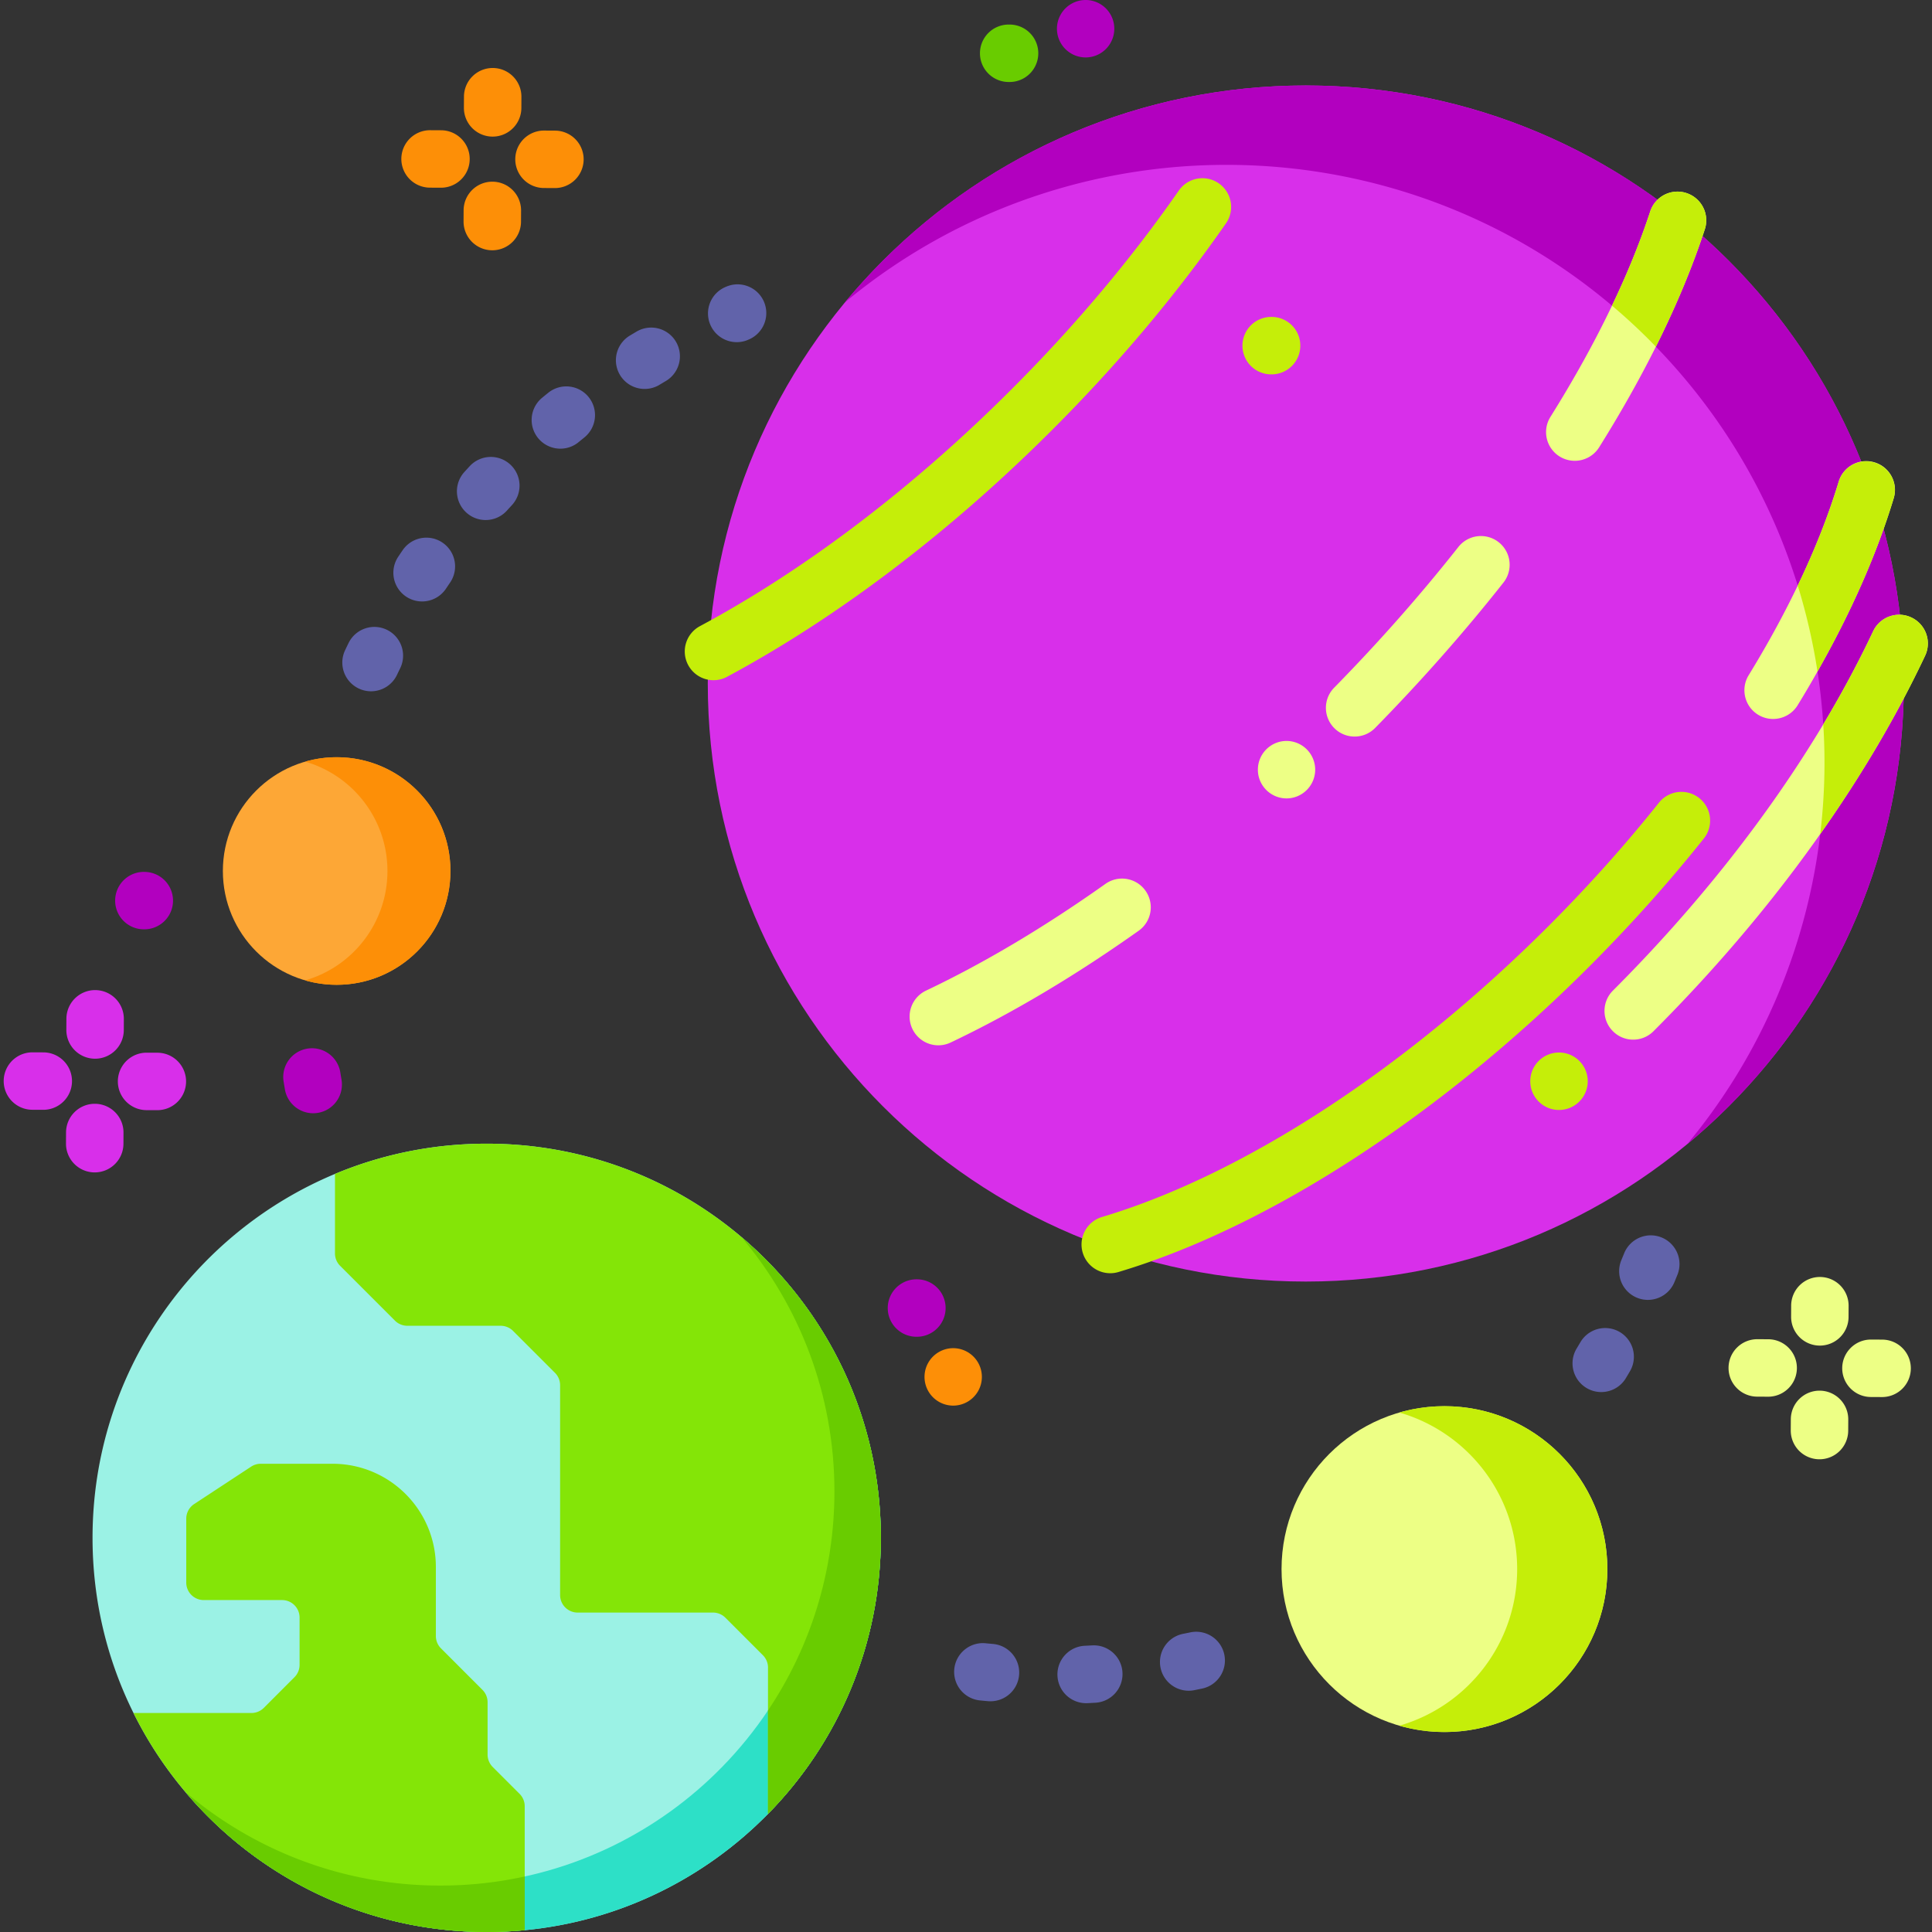 <svg height="512pt" viewBox="-1 0 512 512" width="512pt" xmlns="http://www.w3.org/2000/svg"><rect x="-1" y="0" width="512" height="512" fill="#333333" stroke="none"/><path d="M97.324 183.2a7.586 7.586 0 0 1-3.258-.74 7.611 7.611 0 0 1-3.613-10.14c.305-.64.61-1.28.926-1.918 1.848-3.773 6.406-5.332 10.183-3.484a7.617 7.617 0 0 1 3.485 10.187c-.285.579-.563 1.16-.84 1.743a7.622 7.622 0 0 1-6.883 4.351zm13.524-23.81a7.61 7.61 0 0 1-6.316-11.844c.39-.585.784-1.167 1.183-1.75a7.604 7.604 0 0 1 10.578-1.976 7.61 7.61 0 0 1 1.98 10.578c-.37.54-.734 1.079-1.093 1.618a7.608 7.608 0 0 1-6.332 3.375zm16.851-21.577a7.61 7.61 0 0 1-5.64-12.719c.472-.524.949-1.043 1.425-1.559a7.613 7.613 0 0 1 10.758-.418 7.608 7.608 0 0 1 .414 10.754c-.437.477-.879.957-1.312 1.438a7.587 7.587 0 0 1-5.645 2.504zm19.805-18.91a7.611 7.611 0 0 1-4.848-13.48c.543-.45 1.09-.896 1.64-1.337A7.61 7.61 0 0 1 155 105.234a7.613 7.613 0 0 1-1.152 10.704c-.504.406-1.004.816-1.504 1.226a7.565 7.565 0 0 1-4.84 1.738zm22.336-15.829a7.612 7.612 0 0 1-3.941-14.129c.601-.36 1.203-.718 1.804-1.074a7.614 7.614 0 0 1 10.426 2.68 7.616 7.616 0 0 1-2.68 10.426c-.562.332-1.125.668-1.683 1.003a7.575 7.575 0 0 1-3.926 1.094zm24.398-12.398a7.61 7.61 0 0 1-7.015-4.66 7.612 7.612 0 0 1 4.058-9.97l.262-.109a7.612 7.612 0 0 1 5.84 14.06l-.192.081a7.586 7.586 0 0 1-2.953.598zm0 0" fill="#6163aa"/><path d="M81.996 295.023a7.613 7.613 0 0 1-7.496-6.34c-.117-.69-.234-1.386-.344-2.081a7.617 7.617 0 0 1 6.324-8.711 7.61 7.61 0 0 1 8.711 6.328c.102.64.207 1.281.317 1.922a7.61 7.61 0 0 1-7.512 8.882zm0 0" fill="#b200bf"/><path d="M286.836 451.363a7.61 7.61 0 0 1-7.598-7.25 7.61 7.61 0 0 1 7.239-7.965c.648-.03 1.296-.066 1.945-.101 4.2-.238 7.797 2.953 8.043 7.148a7.61 7.61 0 0 1-7.153 8.047c-.703.04-1.406.078-2.109.113-.121.004-.246.008-.367.008zm-25.336-.508c-.219 0-.441-.007-.668-.027-.7-.058-1.398-.125-2.102-.195a7.607 7.607 0 0 1-6.835-8.313c.41-4.183 4.152-7.25 8.316-6.836.648.063 1.293.121 1.941.18a7.61 7.61 0 0 1-.652 15.191zm52.508-2.796a7.613 7.613 0 0 1-7.461-6.133 7.613 7.613 0 0 1 5.992-8.946c.637-.125 1.274-.253 1.91-.386a7.612 7.612 0 0 1 9.008 5.894c.856 4.114-1.781 8.149-5.898 9.004-.688.145-1.375.285-2.067.422-.5.098-.996.145-1.484.145zm0 0M423.344 368.91a7.559 7.559 0 0 1-3.91-1.086c-3.606-2.16-4.774-6.836-2.614-10.441a239.1 239.1 0 0 0 1.004-1.684 7.61 7.61 0 1 1 13.125 7.711c-.355.602-.715 1.203-1.07 1.805a7.61 7.61 0 0 1-6.535 3.695zm12.36-24.426a7.557 7.557 0 0 1-2.919-.586 7.61 7.61 0 0 1-4.11-9.949c.25-.601.5-1.207.743-1.808a7.61 7.61 0 0 1 9.906-4.207 7.613 7.613 0 0 1 4.207 9.91c-.261.648-.527 1.3-.797 1.945a7.61 7.61 0 0 1-7.03 4.695zm0 0" fill="#6163aa"/><path d="M232.434 407.543c0 28.496-11.407 54.32-29.907 73.168-16.742 17.059-39.304 28.402-64.472 30.809-3.32.32-6.676.48-10.078.48-31.97 0-60.586-14.363-79.75-36.992a104.356 104.356 0 0 1-13.852-21.047c-6.95-13.98-10.852-29.742-10.852-46.418 0-43.441 26.516-80.695 64.25-96.441 12.38-5.165 25.957-8.016 40.204-8.016 25.714 0 49.257 9.289 67.457 24.695.007.004.007.004.011.012 22.625 19.16 36.989 47.777 36.989 79.75zm0 0" fill="#9bf2e5"/><path d="M232.434 407.543c0 28.496-11.407 54.32-29.907 73.168-16.742 17.059-39.304 28.402-64.472 30.809-3.32.32-6.676.48-10.078.48-31.97 0-60.586-14.363-79.75-36.992v-.004c18.199 15.402 41.738 24.691 67.449 24.691 3.398 0 6.758-.16 10.078-.48 25.168-2.406 47.726-13.746 64.473-30.809 18.496-18.843 29.906-44.668 29.906-73.168 0-25.71-9.29-49.246-24.688-67.445 22.625 19.16 36.989 47.777 36.989 79.75zm0 0" fill="#2de0c7"/><path d="M138.055 478.676v32.844c-3.317.32-6.676.48-10.075.48-31.976 0-60.593-14.363-79.75-36.988v-.008a104.301 104.301 0 0 1-13.851-21.04h31.254c1.226 0 2.41-.491 3.277-1.359l8.121-8.128a4.616 4.616 0 0 0 1.36-3.278v-12.523c0-2.563-2.07-4.64-4.637-4.64H53a4.639 4.639 0 0 1-4.64-4.641v-16.922c0-1.563.785-3.024 2.093-3.88l15.098-9.917a4.624 4.624 0 0 1 2.547-.762h19.035c15.117 0 27.375 12.254 27.375 27.367v18.278c0 1.23.484 2.41 1.36 3.277l10.987 10.996a4.637 4.637 0 0 1 1.36 3.277v13.883c0 1.227.492 2.406 1.36 3.278l7.124 7.125a4.635 4.635 0 0 1 1.356 3.28zm0 0" fill="#84e507"/><path d="M125.754 499.215a102.88 102.88 0 0 0 12.3-1.926v14.23c-3.316.32-6.675.481-10.074.481-31.976 0-60.593-14.363-79.75-36.988v-.008c18.2 15.402 41.739 24.691 67.446 24.691 3.398 0 6.758-.16 10.078-.48zm0 0" fill="#69cc00"/><path d="M131.316 480.781l.012.012zm-59.668-41.683l-.011.011zm49.582-7.66l.012.015c-.004-.008-.008-.012-.012-.015zm-51.476-36.415l-.02.016a.085.085 0 0 1 .02-.016zm0 0"/><path d="M202.531 441.926a4.637 4.637 0 0 0-1.36-3.278l-9.94-9.945a4.642 4.642 0 0 0-3.282-1.355h-35.875a4.647 4.647 0 0 1-4.64-4.645v-55.61a4.63 4.63 0 0 0-1.36-3.28l-11.11-11.11a4.639 4.639 0 0 0-3.28-1.36h-24.739a4.62 4.62 0 0 1-3.277-1.359l-14.531-14.53a4.65 4.65 0 0 1-1.364-3.282v-21.07c12.38-5.164 25.954-8.016 40.204-8.016 25.718 0 49.265 9.293 67.464 24.703l.008.008c22.625 19.16 36.985 47.773 36.985 79.742 0 28.5-11.407 54.324-29.907 73.168v-38.781zm0 0" fill="#84e507"/><path d="M202.531 453.285c11.114-16.598 17.602-36.562 17.602-58.047 0-25.71-9.29-49.242-24.684-67.441 22.625 19.164 36.985 47.773 36.985 79.746 0 28.496-11.407 54.32-29.907 73.168v-27.426zm0 0" fill="#69cc00"/><path d="M503.54 181.14c0 87.528-70.958 158.485-158.485 158.485-87.528 0-158.485-70.957-158.485-158.484S257.527 22.656 345.055 22.656c87.527 0 158.484 70.957 158.484 158.485zm0 0" fill="#d82fea"/><path d="M457.121 69.074c61.895 61.89 61.887 162.238-.008 224.13-3.539 3.542-7.21 6.89-10.992 10.023 51.66-62.262 48.313-154.782-10.031-213.122-58.344-58.343-150.86-61.69-213.121-10.03a159.245 159.245 0 0 1 10.023-10.997c61.89-61.89 162.238-61.898 224.13-.004zm0 0" fill="#b200bf"/><path d="M188.09 180.262a7.61 7.61 0 0 1-6.715-4.016 7.61 7.61 0 0 1 3.105-10.305c27.973-15.007 56.532-36.714 82.594-62.78 16.766-16.766 31.68-34.485 44.328-52.665 2.399-3.45 7.145-4.305 10.594-1.902a7.607 7.607 0 0 1 1.902 10.593c-13.16 18.918-28.656 37.336-46.058 54.739-27.102 27.101-56.895 49.726-86.16 65.43a7.581 7.581 0 0 1-3.59.906zm0 0" fill="#c5ee09"/><path d="M247.672 277.016a7.608 7.608 0 0 1-6.879-4.348 7.61 7.61 0 0 1 3.605-10.14c15.403-7.317 31.403-16.837 47.555-28.29a7.607 7.607 0 0 1 10.61 1.809 7.606 7.606 0 0 1-1.805 10.61c-16.867 11.96-33.63 21.925-49.824 29.62a7.603 7.603 0 0 1-3.262.739zm0 0M357.988 195.195a7.58 7.58 0 0 1-5.332-2.18 7.608 7.608 0 0 1-.097-10.761c11.808-12.031 22.886-24.582 32.925-37.3a7.611 7.611 0 0 1 11.95 9.43c-10.38 13.147-21.82 26.112-34.012 38.534a7.601 7.601 0 0 1-5.434 2.277zm0 0M450.797 60.762c-3.281 10.004-7.613 20.406-12.973 31.113-4.344 8.7-9.367 17.61-15.039 26.672a7.606 7.606 0 0 1-6.453 3.57 7.636 7.636 0 0 1-4.039-1.156 7.61 7.61 0 0 1-2.406-10.492c6.312-10.09 11.761-19.934 16.308-29.473 4.11-8.586 7.489-16.93 10.13-24.965 1.308-4 5.6-6.183 9.6-4.87a7.611 7.611 0 0 1 4.872 9.6zm0 0" fill="#edff85"/><path d="M293.223 337.418a7.612 7.612 0 0 1-7.29-5.434 7.61 7.61 0 0 1 5.118-9.472c37.351-11.157 80.472-39.246 118.3-77.075 10.473-10.476 20.313-21.468 29.247-32.671a7.612 7.612 0 1 1 11.902 9.492c-9.285 11.644-19.512 23.066-30.387 33.941-39.554 39.559-85.011 69.043-124.71 80.899a7.515 7.515 0 0 1-2.18.32zm0 0" fill="#c5ee09"/><path d="M500.86 132.016c-4.434 14.664-11.215 30.09-20.208 45.941a264.328 264.328 0 0 1-5.257 8.941 7.61 7.61 0 0 1-6.504 3.633 7.568 7.568 0 0 1-3.97-1.117c-3.581-2.191-4.706-6.879-2.515-10.46 4.942-8.06 9.285-16.005 13.012-23.778 4.547-9.473 8.18-18.688 10.867-27.567 1.219-4.027 5.473-6.3 9.488-5.082 4.02 1.207 6.305 5.457 5.086 9.489zm0 0M509.172 173.777c-7.461 15.82-16.809 31.692-27.797 47.262-12.688 18.024-27.555 35.621-44.18 52.242a7.549 7.549 0 0 1-5.379 2.235 7.556 7.556 0 0 1-5.378-2.235c-2.973-2.972-2.973-7.793 0-10.758 22.238-22.246 41.183-46.265 55.746-70.562 4.921-8.211 9.347-16.461 13.226-24.684 1.797-3.804 6.332-5.43 10.125-3.64a7.612 7.612 0 0 1 3.637 10.14zm0 0M340.074 211.586h-.113c-4.203 0-7.61-3.41-7.61-7.613s3.407-7.614 7.61-7.614h.113a7.615 7.615 0 0 1 0 15.227zm0 0" fill="#edff85"/><path d="M335.988 99.21H335.84a7.61 7.61 0 0 1-7.578-7.644 7.615 7.615 0 0 1 7.613-7.578H336.023a7.615 7.615 0 0 1 7.579 7.645 7.615 7.615 0 0 1-7.614 7.578zm0 0M412.262 294.152H412.113c-4.203-.015-7.593-3.437-7.578-7.644a7.615 7.615 0 0 1 7.613-7.578h.149a7.612 7.612 0 0 1-.035 15.222zm0 0" fill="#c5ee09"/><path d="M424.965 415.828c0 23.844-19.328 43.176-43.172 43.176s-43.172-19.332-43.172-43.176c0-23.84 19.328-43.172 43.172-43.172s43.172 19.332 43.172 43.172zm0 0" fill="#edff85"/><path d="M424.96 415.828c0 23.848-19.327 43.176-43.167 43.176-4.148 0-8.16-.586-11.953-1.68 18.031-5.18 31.222-21.797 31.222-41.496 0-19.695-13.187-36.312-31.222-41.492a43.087 43.087 0 0 1 11.953-1.68c23.84 0 43.168 19.328 43.168 43.172zm0 0" fill="#c5ee09"/><path d="M118.371 230.824c0 16.656-13.5 30.156-30.152 30.156s-30.156-13.5-30.156-30.156c0-16.652 13.503-30.152 30.156-30.152s30.152 13.5 30.152 30.152zm0 0" fill="#fda736"/><path d="M118.371 230.824c0 16.656-13.5 30.156-30.152 30.156-2.895 0-5.7-.406-8.348-1.171 12.594-3.618 21.805-15.223 21.805-28.985 0-13.758-9.211-25.363-21.805-28.98a30.014 30.014 0 0 1 8.348-1.172c16.652 0 30.152 13.5 30.152 30.152zm0 0" fill="#fd8f07"/><path d="M286.758 15.223H286.613A7.612 7.612 0 0 1 286.645 0H286.793a7.612 7.612 0 0 1-.035 15.223zm0 0" fill="#b200bf"/><path d="M251.664 372.504H251.516a7.612 7.612 0 0 1 .035-15.223H251.696a7.612 7.612 0 0 1-.032 15.223zm0 0" fill="#fd8f07"/><path d="M266.547 21.73h-.113a7.612 7.612 0 1 1 0-15.222h.113a7.61 7.61 0 0 1 7.61 7.613 7.609 7.609 0 0 1-7.61 7.61zm0 0" fill="#69cc00"/><path d="M37.242 246.281H37.094a7.607 7.607 0 0 1-7.578-7.644 7.613 7.613 0 0 1 7.613-7.578h.031l.113.004a7.61 7.61 0 0 1 7.579 7.644c-.016 4.191-3.422 7.574-7.61 7.574zm0 0M241.988 354.254H241.84c-4.203-.016-7.598-3.442-7.578-7.645s3.46-7.59 7.644-7.578h.114a7.612 7.612 0 0 1 7.578 7.645 7.61 7.61 0 0 1-7.61 7.578zm0 0" fill="#b200bf"/><g fill="#d82fea"><path d="M24.195 280.57h-.035a7.615 7.615 0 0 1-7.578-7.648l.016-2.957a7.612 7.612 0 0 1 7.609-7.578h.04a7.612 7.612 0 0 1 7.573 7.648l-.011 2.957a7.615 7.615 0 0 1-7.614 7.578zm0 0M24.102 310.7h-.036a7.615 7.615 0 0 1-7.578-7.65l.016-2.96a7.611 7.611 0 0 1 7.61-7.574h.038c4.203.02 7.598 3.445 7.575 7.644l-.012 2.961a7.615 7.615 0 0 1-7.613 7.578zm0 0M40.7 294.207h-.036l-2.96-.012a7.612 7.612 0 0 1 .034-15.222h.04l2.956.011a7.615 7.615 0 0 1 7.578 7.649 7.615 7.615 0 0 1-7.613 7.574zm0 0M10.574 294.113h-.039l-2.96-.011a7.611 7.611 0 1 1 .035-15.223h.038l2.961.012a7.612 7.612 0 0 1-.035 15.222zm0 0"/></g><path d="M481.277 356.598h-.039a7.615 7.615 0 0 1-7.574-7.649l.012-2.96a7.612 7.612 0 0 1 7.613-7.575h.035a7.612 7.612 0 0 1 7.578 7.645l-.015 2.96a7.612 7.612 0 0 1-7.61 7.579zm0 0M481.184 386.723h-.04a7.609 7.609 0 0 1-7.574-7.645l.016-2.96a7.612 7.612 0 0 1 7.61-7.579h.034c4.204.024 7.598 3.445 7.579 7.649l-.016 2.96a7.611 7.611 0 0 1-7.61 7.575zm0 0M497.781 370.234h-.039l-2.957-.015a7.615 7.615 0 0 1-7.578-7.649c.02-4.187 3.426-7.574 7.613-7.574h.035l2.961.016a7.609 7.609 0 0 1 7.575 7.644 7.615 7.615 0 0 1-7.61 7.578zm0 0M467.652 370.14h-.035l-2.96-.015c-4.204-.02-7.598-3.441-7.575-7.645a7.612 7.612 0 0 1 7.61-7.578h.035l2.96.016a7.612 7.612 0 0 1-.035 15.223zm0 0" fill="#edff85"/><path d="M129.555 36.203h-.04a7.615 7.615 0 0 1-7.574-7.652l.016-2.957a7.611 7.611 0 0 1 7.61-7.574h.042a7.606 7.606 0 0 1 7.57 7.648l-.011 2.96a7.615 7.615 0 0 1-7.613 7.575zm0 0M129.46 66.328h-.038a7.612 7.612 0 0 1-7.574-7.648l.015-2.961a7.611 7.611 0 0 1 7.614-7.57h.039a7.612 7.612 0 0 1 7.574 7.648l-.016 2.96a7.614 7.614 0 0 1-7.613 7.571zm0 0M146.059 49.84h-.036l-2.96-.016a7.612 7.612 0 0 1 .035-15.223h.039l2.957.016a7.613 7.613 0 0 1 7.578 7.649 7.617 7.617 0 0 1-7.613 7.574zm0 0M115.934 49.746h-.04l-2.957-.016a7.61 7.61 0 0 1-7.578-7.644 7.615 7.615 0 0 1 7.614-7.578h.035l2.96.015a7.612 7.612 0 0 1-.034 15.223zm0 0" fill="#fd8f07"/><path d="M450.797 60.762c-3.281 10.004-7.613 20.406-12.973 31.113a82.214 82.214 0 0 0-1.734-1.773 159.096 159.096 0 0 0-9.895-9.106c4.11-8.586 7.489-16.926 10.13-24.965a7.608 7.608 0 0 1 9.6-4.87 7.611 7.611 0 0 1 4.872 9.6zm0 0M500.86 132.016c-4.434 14.664-11.215 30.09-20.208 45.941a158.18 158.18 0 0 0-5.234-22.785c4.547-9.469 8.18-18.684 10.867-27.563a7.613 7.613 0 0 1 14.574 4.406zm0 0M509.172 173.777c-7.461 15.82-16.809 31.692-27.797 47.262a158.305 158.305 0 0 0 .809-29.078c4.921-8.207 9.347-16.461 13.226-24.68a7.613 7.613 0 0 1 10.125-3.644 7.612 7.612 0 0 1 3.637 10.14zm0 0" fill="#c5ee09"/></svg>